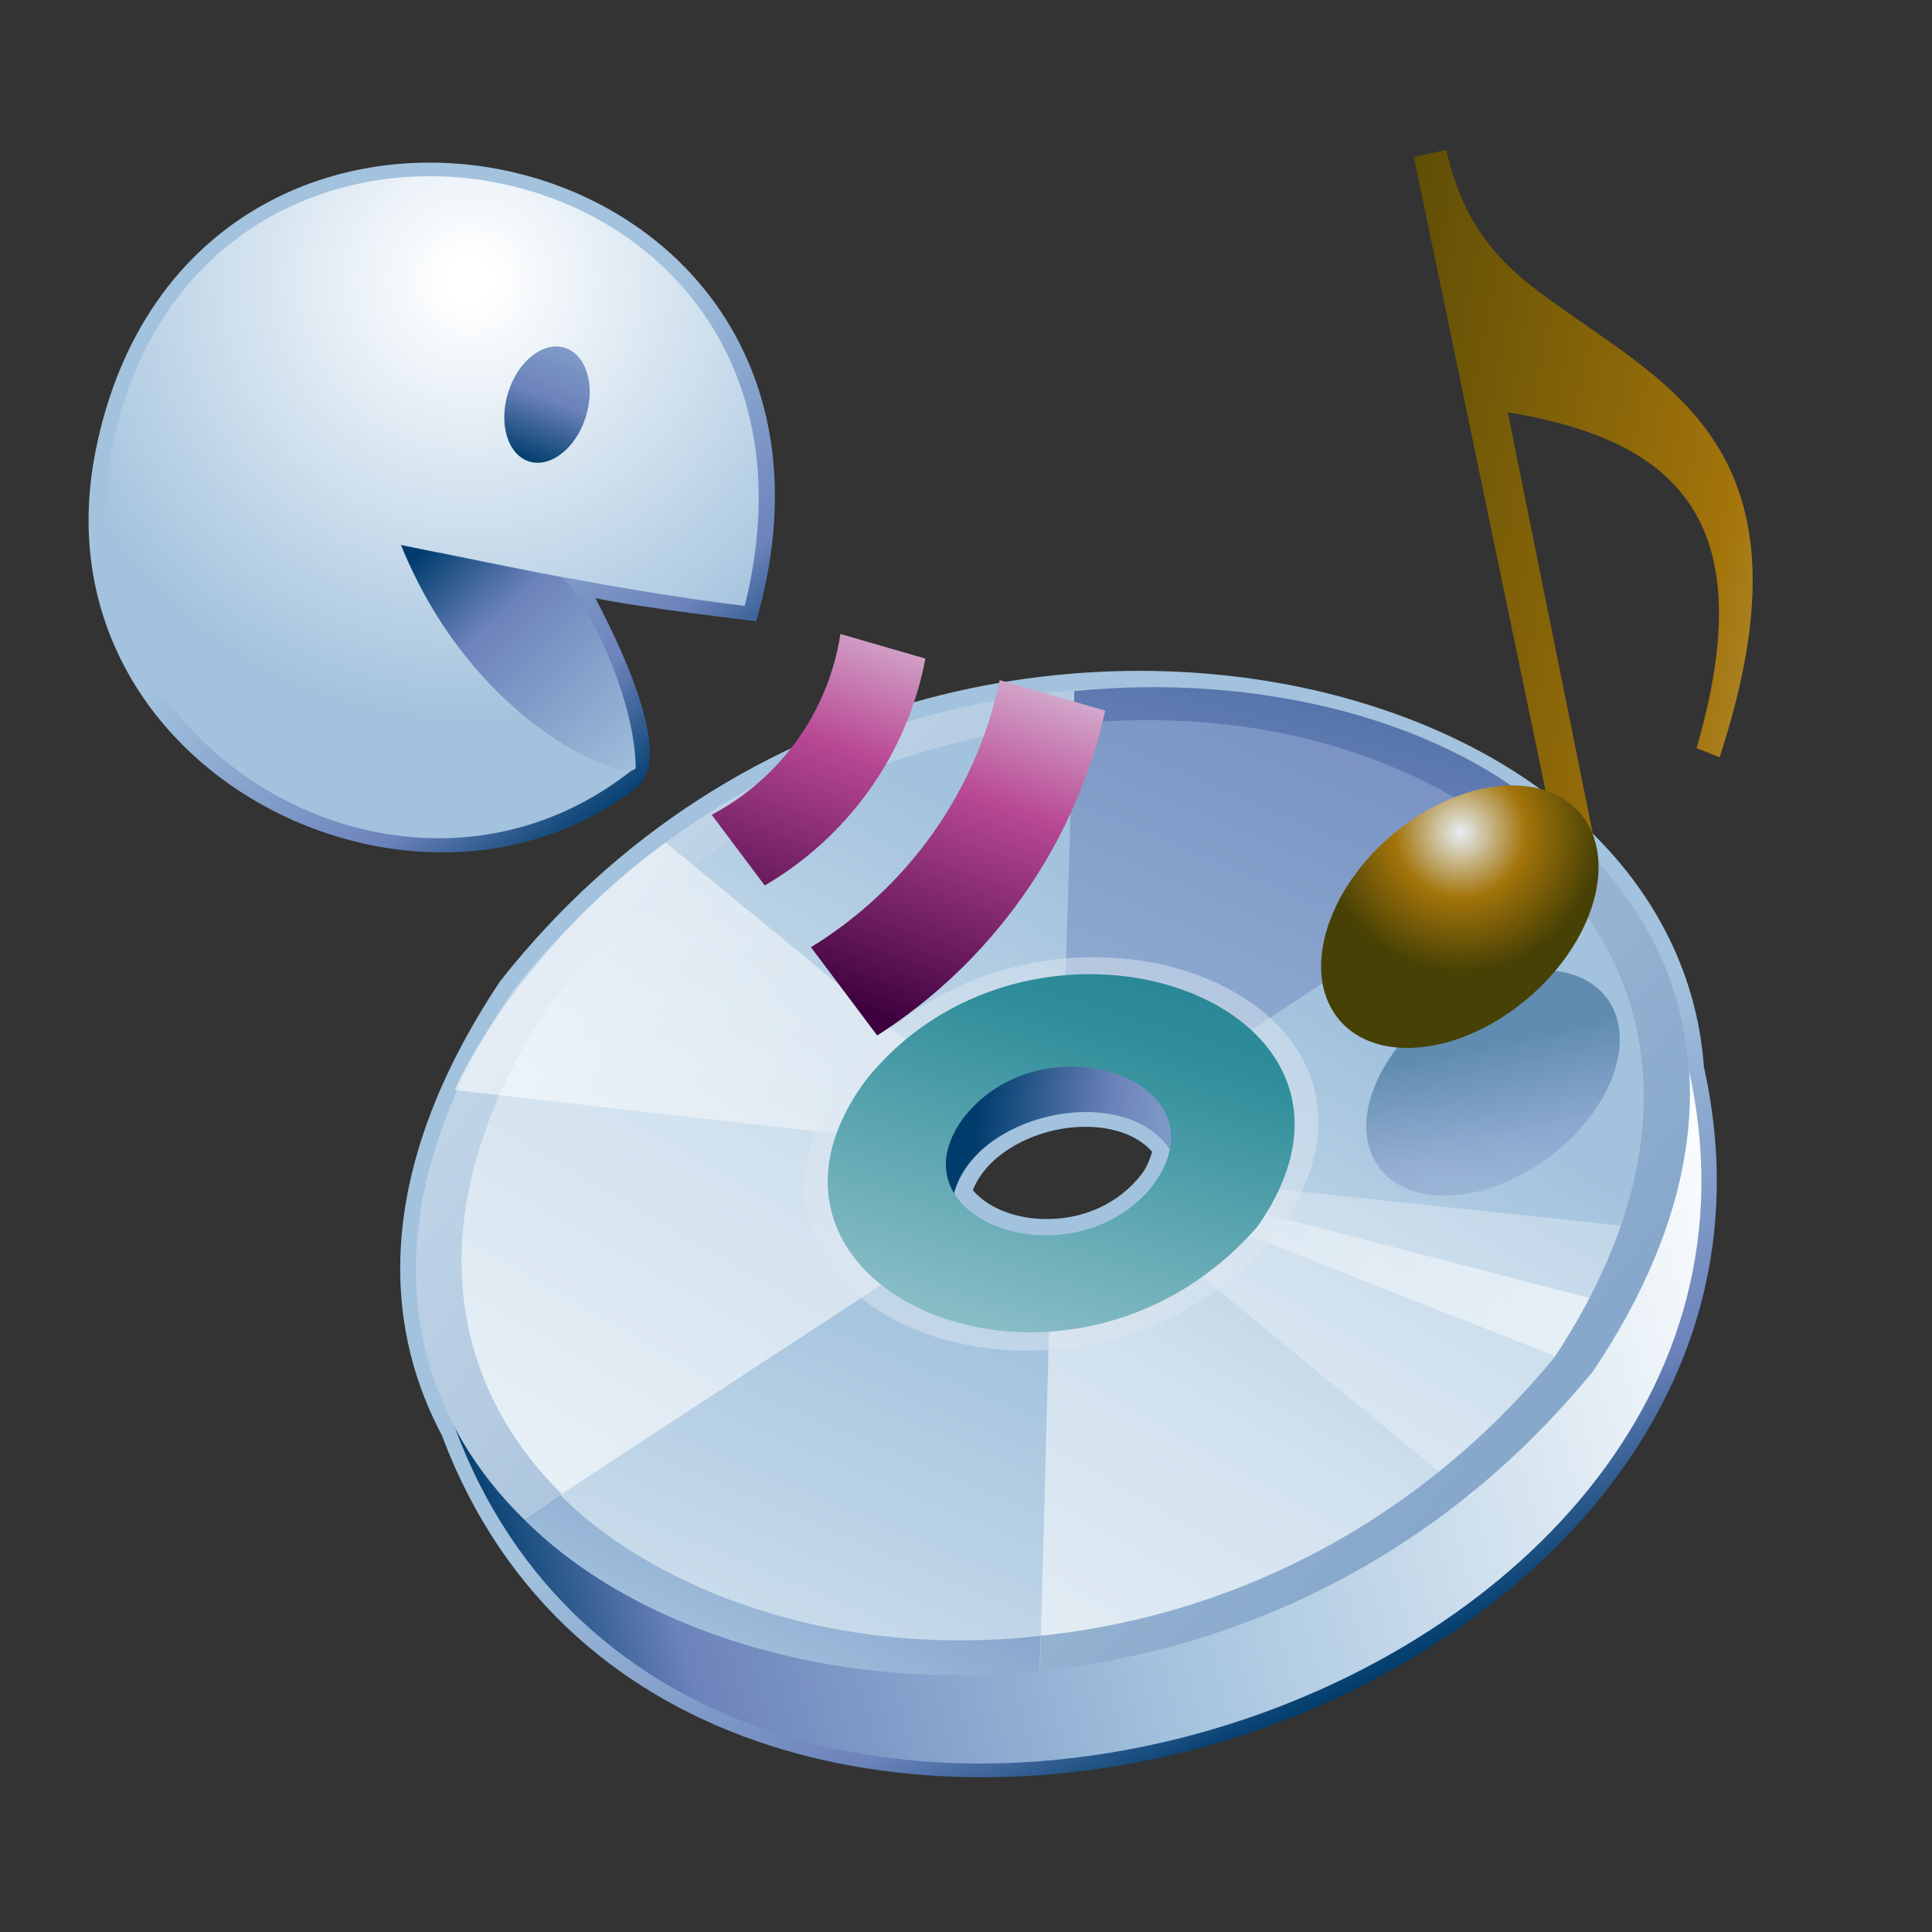 <?xml version="1.0" encoding="UTF-8" standalone="no"?>
<!DOCTYPE svg PUBLIC "-//W3C//DTD SVG 1.1 Tiny//EN" "http://www.w3.org/Graphics/SVG/1.1/DTD/svg11-tiny.dtd">
<svg xmlns="http://www.w3.org/2000/svg" xmlns:xlink="http://www.w3.org/1999/xlink" width="44" height="44" viewBox="-0.064 -0.079 44 44">
<rect x="-0.064" y="-0.079" width="44" height="44" fill="#333333" stroke="none"/>
<rect fill="none" height="44" width="44" x="-0.064" y="-0.079"/>
<linearGradient id="SVGID_1" gradientUnits="userSpaceOnUse" x1="24.35" y1="27.76" x2="29.99" y2="38.88">
<stop stop-color="#A2C2DD" offset="0.1"/>
<stop stop-color="#6C83BB" offset="0.71"/>
<stop stop-color="#003D6D" offset="0.99"/>
</linearGradient>
<path d="M11.328,22.265c-3.147,4.723-2.459,8.227-1.33,10.34c2.834,7.574,11.178,8.945,17.723,6.994 c6.534-1.947,12.768-7.602,11.014-15.408l0.008,0.053c-0.261-3.783-3.141-6.883-7.704-8.291 C25.138,14.132,16.755,15.378,11.328,22.265z M24.132,25.626c0.697-0.115,1.564-0.018,2.044,0.527 c-0.052,0.164-0.11,0.328-0.231,0.498c-0.535,0.697-1.385,1.076-2.323,1.029c-0.651-0.031-1.22-0.287-1.53-0.652 C22.394,26.255,23.3,25.763,24.132,25.626z" fill="url(#SVGID_1)"/>
<linearGradient id="SVGID_2" gradientUnits="userSpaceOnUse" x1="40.63" y1="29.79" x2="11.45" y2="37.4">
<stop stop-color="#FFFFFF" offset="0"/>
<stop stop-color="#A2C2DD" offset="0.53"/>
<stop stop-color="#6C83BB" offset="0.87"/>
<stop stop-color="#003D6D" offset="1"/>
</linearGradient>
<path d="M10.164,32.064c5.073,14.971,31.581,7.025,28.229-7.797L10.164,32.064z" fill="url(#SVGID_2)"/>
<linearGradient id="SVGID_3" gradientUnits="userSpaceOnUse" x1="12.22" y1="47.17" x2="27.07" y2="21.33">
<stop stop-color="#FFFFFF" offset="0.1"/>
<stop stop-color="#D1E1EE" offset="0.7"/>
<stop stop-color="#A2C2DD" offset="1"/>
</linearGradient>
<path d="M36.218,31.162c-11.42,13.646-33.863,5.072-24.591-8.666C22.786,8.89,45.579,17.158,36.218,31.162z M21.804,25.464C20,27.818,24.425,29.32,26.23,26.966C28.051,24.591,23.625,23.091,21.804,25.464z" fill="url(#SVGID_3)"/>
<polygon fill="#FFFFFF" fill-opacity="0.3" points="37.581,27.91 26.374,26.724 25.564,27.566 33.42,34.017 "/>
<linearGradient id="SVGID_4" gradientUnits="userSpaceOnUse" x1="48.2" y1="34.86" x2="-6.43" y2="13.98">
<stop stop-color="#FFFFFF" offset="0.05"/>
<stop stop-color="#A2C2DD" offset="1"/>
</linearGradient>
<polygon fill="url(#SVGID_4)" fill-opacity="0.8" points="26.045,27.142 36.024,31.068 36.912,29.683 26.252,26.921 "/>
<linearGradient id="SVGID_5" gradientUnits="userSpaceOnUse" x1="11.71" y1="16.88" x2="32.86" y2="34.16">
<stop stop-color="#CADCEC" offset="0"/>
<stop stop-color="#87A8CB" offset="1"/>
</linearGradient>
<path d="M36.197,31.166C25.235,44.632,2.223,36.583,11.605,22.5C22.261,8.978,45.71,17.072,36.197,31.166z M12.473,22.771C3.842,35.753,24.93,43.453,35.341,30.83C44.048,17.595,22.566,10.246,12.473,22.771z" fill="url(#SVGID_5)"/>
<linearGradient id="SVGID_6" gradientUnits="userSpaceOnUse" x1="16.35" y1="49.25" x2="38.97" y2="-4.11">
<stop stop-color="#FFFFFF" offset="0"/>
<stop stop-color="#A2C2DD" offset="0.35"/>
<stop stop-color="#6C83BB" offset="0.7"/>
<stop stop-color="#003D6D" offset="1"/>
</linearGradient>
<polygon fill="url(#SVGID_6)" points="28.039,23.646 35.501,18.71 30.247,16.169 24.406,15.654 24.188,22.628 "/>
<linearGradient id="SVGID_7" gradientUnits="userSpaceOnUse" x1="7.73" y1="19.55" x2="58.97" y2="44.05">
<stop stop-color="#FFFFFF" offset="0.05"/>
<stop stop-color="#A2C2DD" offset="1"/>
</linearGradient>
<path d="M22.262,24.996l-7.167-5.887c-2.115,1.51-4.023,3.895-4.803,5.637l11.207,1.285 L22.262,24.996z" fill="url(#SVGID_7)" fill-opacity="0.6"/>
<polygon fill="url(#SVGID_6)" points="22.064,27.835 11.882,34.496 17.281,37.228 23.621,37.947 23.88,28.226 "/>
<path d="M21.573,25.408c-1.916,2.623,2.843,4.291,4.869,1.65 C28.363,24.421,23.583,22.792,21.573,25.408z M28.987,28.064c-4.43,5.238-13.661,1.891-9.8-3.682 C23.595,19.017,33.001,22.541,28.987,28.064z" fill="#DEE9F3" fill-opacity="0.5"/>
<linearGradient id="SVGID_9" gradientUnits="userSpaceOnUse" x1="20.91" y1="52.92" x2="33.16" y2="4.42">
<stop stop-color="#FFFFFF" offset="0"/>
<stop stop-color="#A2C2DD" offset="0.35"/>
<stop stop-color="#6C83BB" offset="0.7"/>
<stop stop-color="#003D6D" offset="1"/>
</linearGradient>
<path d="M34.664,19.244l0.807-0.533c-2.557-2.416-6.853-3.465-11.067-3.053l-0.024,0.748 C29.326,15.923,32.843,17.607,34.664,19.244z" fill="url(#SVGID_9)"/>
<linearGradient id="SVGID_10" gradientUnits="userSpaceOnUse" x1="13.53" y1="45.34" x2="23.15" y2="24.59">
<stop stop-color="#FFFFFF" offset="0"/>
<stop stop-color="#A2C2DD" offset="0.35"/>
<stop stop-color="#6C83BB" offset="0.7"/>
<stop stop-color="#003D6D" offset="1"/>
</linearGradient>
<path d="M12.698,33.97l-0.826,0.547c2.351,2.4,6.879,3.988,11.739,3.449l0.024-0.789 C18.494,37.751,14.518,35.826,12.698,33.97z" fill="url(#SVGID_10)"/>
<linearGradient id="SVGID_11" gradientUnits="userSpaceOnUse" x1="32.29" y1="26.78" x2="22.17" y2="25.54">
<stop stop-color="#FFFFFF" offset="0"/>
<stop stop-color="#A2C2DD" offset="0.35"/>
<stop stop-color="#6C83BB" offset="0.7"/>
<stop stop-color="#003D6D" offset="1"/>
</linearGradient>
<path d="M26.609,26.146c0.433-3.42-6.571-2.205-4.972,1.061C22.038,25.251,25.596,24.511,26.609,26.146z" fill="url(#SVGID_11)"/>
<linearGradient id="SVGID_12" gradientUnits="userSpaceOnUse" x1="20.67" y1="37.4" x2="30.39" y2="5.61">
<stop stop-color="#E6EEF4" offset="0"/>
<stop stop-color="#2F8E9A" offset="0.44"/>
<stop stop-color="#003D6D" offset="0.94"/>
</linearGradient>
<path d="M28.569,27.861c-4.341,4.961-12.456,1.439-8.909-3.346C23.529,19.697,32.147,22.781,28.569,27.861z M21.864,25.398c-1.682,2.326,2.561,3.822,4.356,1.479C27.903,24.531,23.668,23.048,21.864,25.398z" fill="url(#SVGID_12)"/>
<linearGradient id="SVGID_13" gradientUnits="userSpaceOnUse" x1="8.75" y1="10.12" x2="14.92" y2="17.85">
<stop stop-color="#A2C2DD" offset="0.1"/>
<stop stop-color="#6C83BB" offset="0.71"/>
<stop stop-color="#003D6D" offset="0.99"/>
</linearGradient>
<path d="M2.11,10.206c-1.438,7.278,7.354,11.588,12.363,7.614c0.219-0.219,0.781-0.906-0.976-4.275 c1.007,0.213,3.663,0.525,3.663,0.525C20.38,2.82,4.255-0.648,2.11,10.206z" fill="url(#SVGID_13)"/>
<linearGradient id="SVGID_14" gradientUnits="userSpaceOnUse" x1="20.27" y1="12.17" x2="16.52" y2="22.54">
<stop stop-color="#E6EEF4" offset="0"/>
<stop stop-color="#B94994" offset="0.44"/>
<stop stop-color="#3D013F" offset="0.94"/>
</linearGradient>
<path d="M16.144,18.477l1.208,1.61c1.876-1.094,3.243-2.963,3.659-5.167l-1.935-0.56 C18.801,16.148,17.687,17.662,16.144,18.477z" fill="url(#SVGID_14)"/>
<path d="M18.405,21.493l1.509,2.011c2.593-1.662,4.499-4.303,5.193-7.398l-2.404-0.695 C22.17,17.981,20.575,20.162,18.405,21.493z" fill="url(#SVGID_14)"/>
<radialGradient id="SVGID_16" gradientUnits="userSpaceOnUse" cx="10.65" cy="6.3" r="10.12">
<stop stop-color="#FFFFFF" offset="0.05"/>
<stop stop-color="#A2C2DD" offset="1"/>
</radialGradient>
<path d="M14.414,17.392c-5.191,4.242-13.186-0.451-11.955-7.119C4.351,0.029,19.596,2.94,16.896,13.72 c-3.042-0.359-6.985-1.229-6.985-1.229L14.414,17.392" fill="url(#SVGID_16)"/>
<linearGradient id="SVGID_17" gradientUnits="userSpaceOnUse" x1="13.81" y1="5.38" x2="11.89" y2="10.47">
<stop stop-color="#A2C2DD" offset="0.1"/>
<stop stop-color="#6C83BB" offset="0.71"/>
<stop stop-color="#003D6D" offset="0.99"/>
</linearGradient>
<path d="M11.509,8.859c-0.224,0.715-0.01,1.419,0.479,1.572c0.49,0.152,1.068-0.305,1.29-1.02 c0.225-0.716,0.009-1.418-0.481-1.57C12.309,7.689,11.73,8.144,11.509,8.859z" fill="url(#SVGID_17)"/>
<linearGradient id="SVGID_18" gradientUnits="userSpaceOnUse" x1="15.47" y1="18" x2="9.8" y2="12.09">
<stop stop-color="#A2C2DD" offset="0.1"/>
<stop stop-color="#6C83BB" offset="0.71"/>
<stop stop-color="#003D6D" offset="0.99"/>
</linearGradient>
<path d="M9.068,12.333l3.688,0.75c0.622,0.67,1.636,2.758,1.657,4.309 C14.419,17.812,10.801,16.607,9.068,12.333z" fill="url(#SVGID_18)"/>
<linearGradient id="SVGID_19" gradientUnits="userSpaceOnUse" x1="35.33" y1="30.94" x2="33.75" y2="23.73">
<stop stop-color="#FFFFFF" offset="0"/>
<stop stop-color="#A2C2DD" offset="0.35"/>
<stop stop-color="#6C83BB" offset="0.7"/>
<stop stop-color="#003D6D" offset="1"/>
</linearGradient>
<path d="M36.672,24.414c-0.516,1.414-2.156,2.638-3.664,2.732 c-1.508,0.093-2.316-0.977-1.801-2.391c0.515-1.416,2.155-2.641,3.663-2.736C36.379,21.926,37.185,22.996,36.672,24.414z" fill="url(#SVGID_19)" fill-opacity="0.4" />
<linearGradient id="SVGID_20" gradientUnits="userSpaceOnUse" x1="49.26" y1="14.2" x2="26.43" y2="9.77">
<stop stop-color="#E6EEF4" offset="0"/>
<stop stop-color="#A3740A" offset="0.44"/>
<stop stop-color="#474105" offset="0.94"/>
</linearGradient>
<path d="M35.268,18.568l-3.132-15.07l0.735-0.165c0.489,2.133,1.61,2.882,2.748,3.691 c2.587,1.837,5.689,3.415,3.479,10.144l-0.524-0.209c1.524-5.236-0.497-7.018-4.3-7.649l2.033,10.071L35.268,18.568z" fill="url(#SVGID_20)"/>
<radialGradient id="SVGID_21" gradientUnits="userSpaceOnUse" cx="33.2" cy="18.88" r="3.38">
<stop stop-color="#E6EEF4" offset="0"/>
<stop stop-color="#A3740A" offset="0.44"/>
<stop stop-color="#474105" offset="0.94"/>
</radialGradient>
<path d="M36.177,20.613c-0.558,1.646-2.348,3.066-4.003,3.168c-1.652,0.105-2.543-1.146-1.985-2.797 c0.557-1.645,2.348-3.064,4.002-3.169C35.843,17.712,36.733,18.964,36.177,20.613z" fill="url(#SVGID_21)"/>
</svg>
